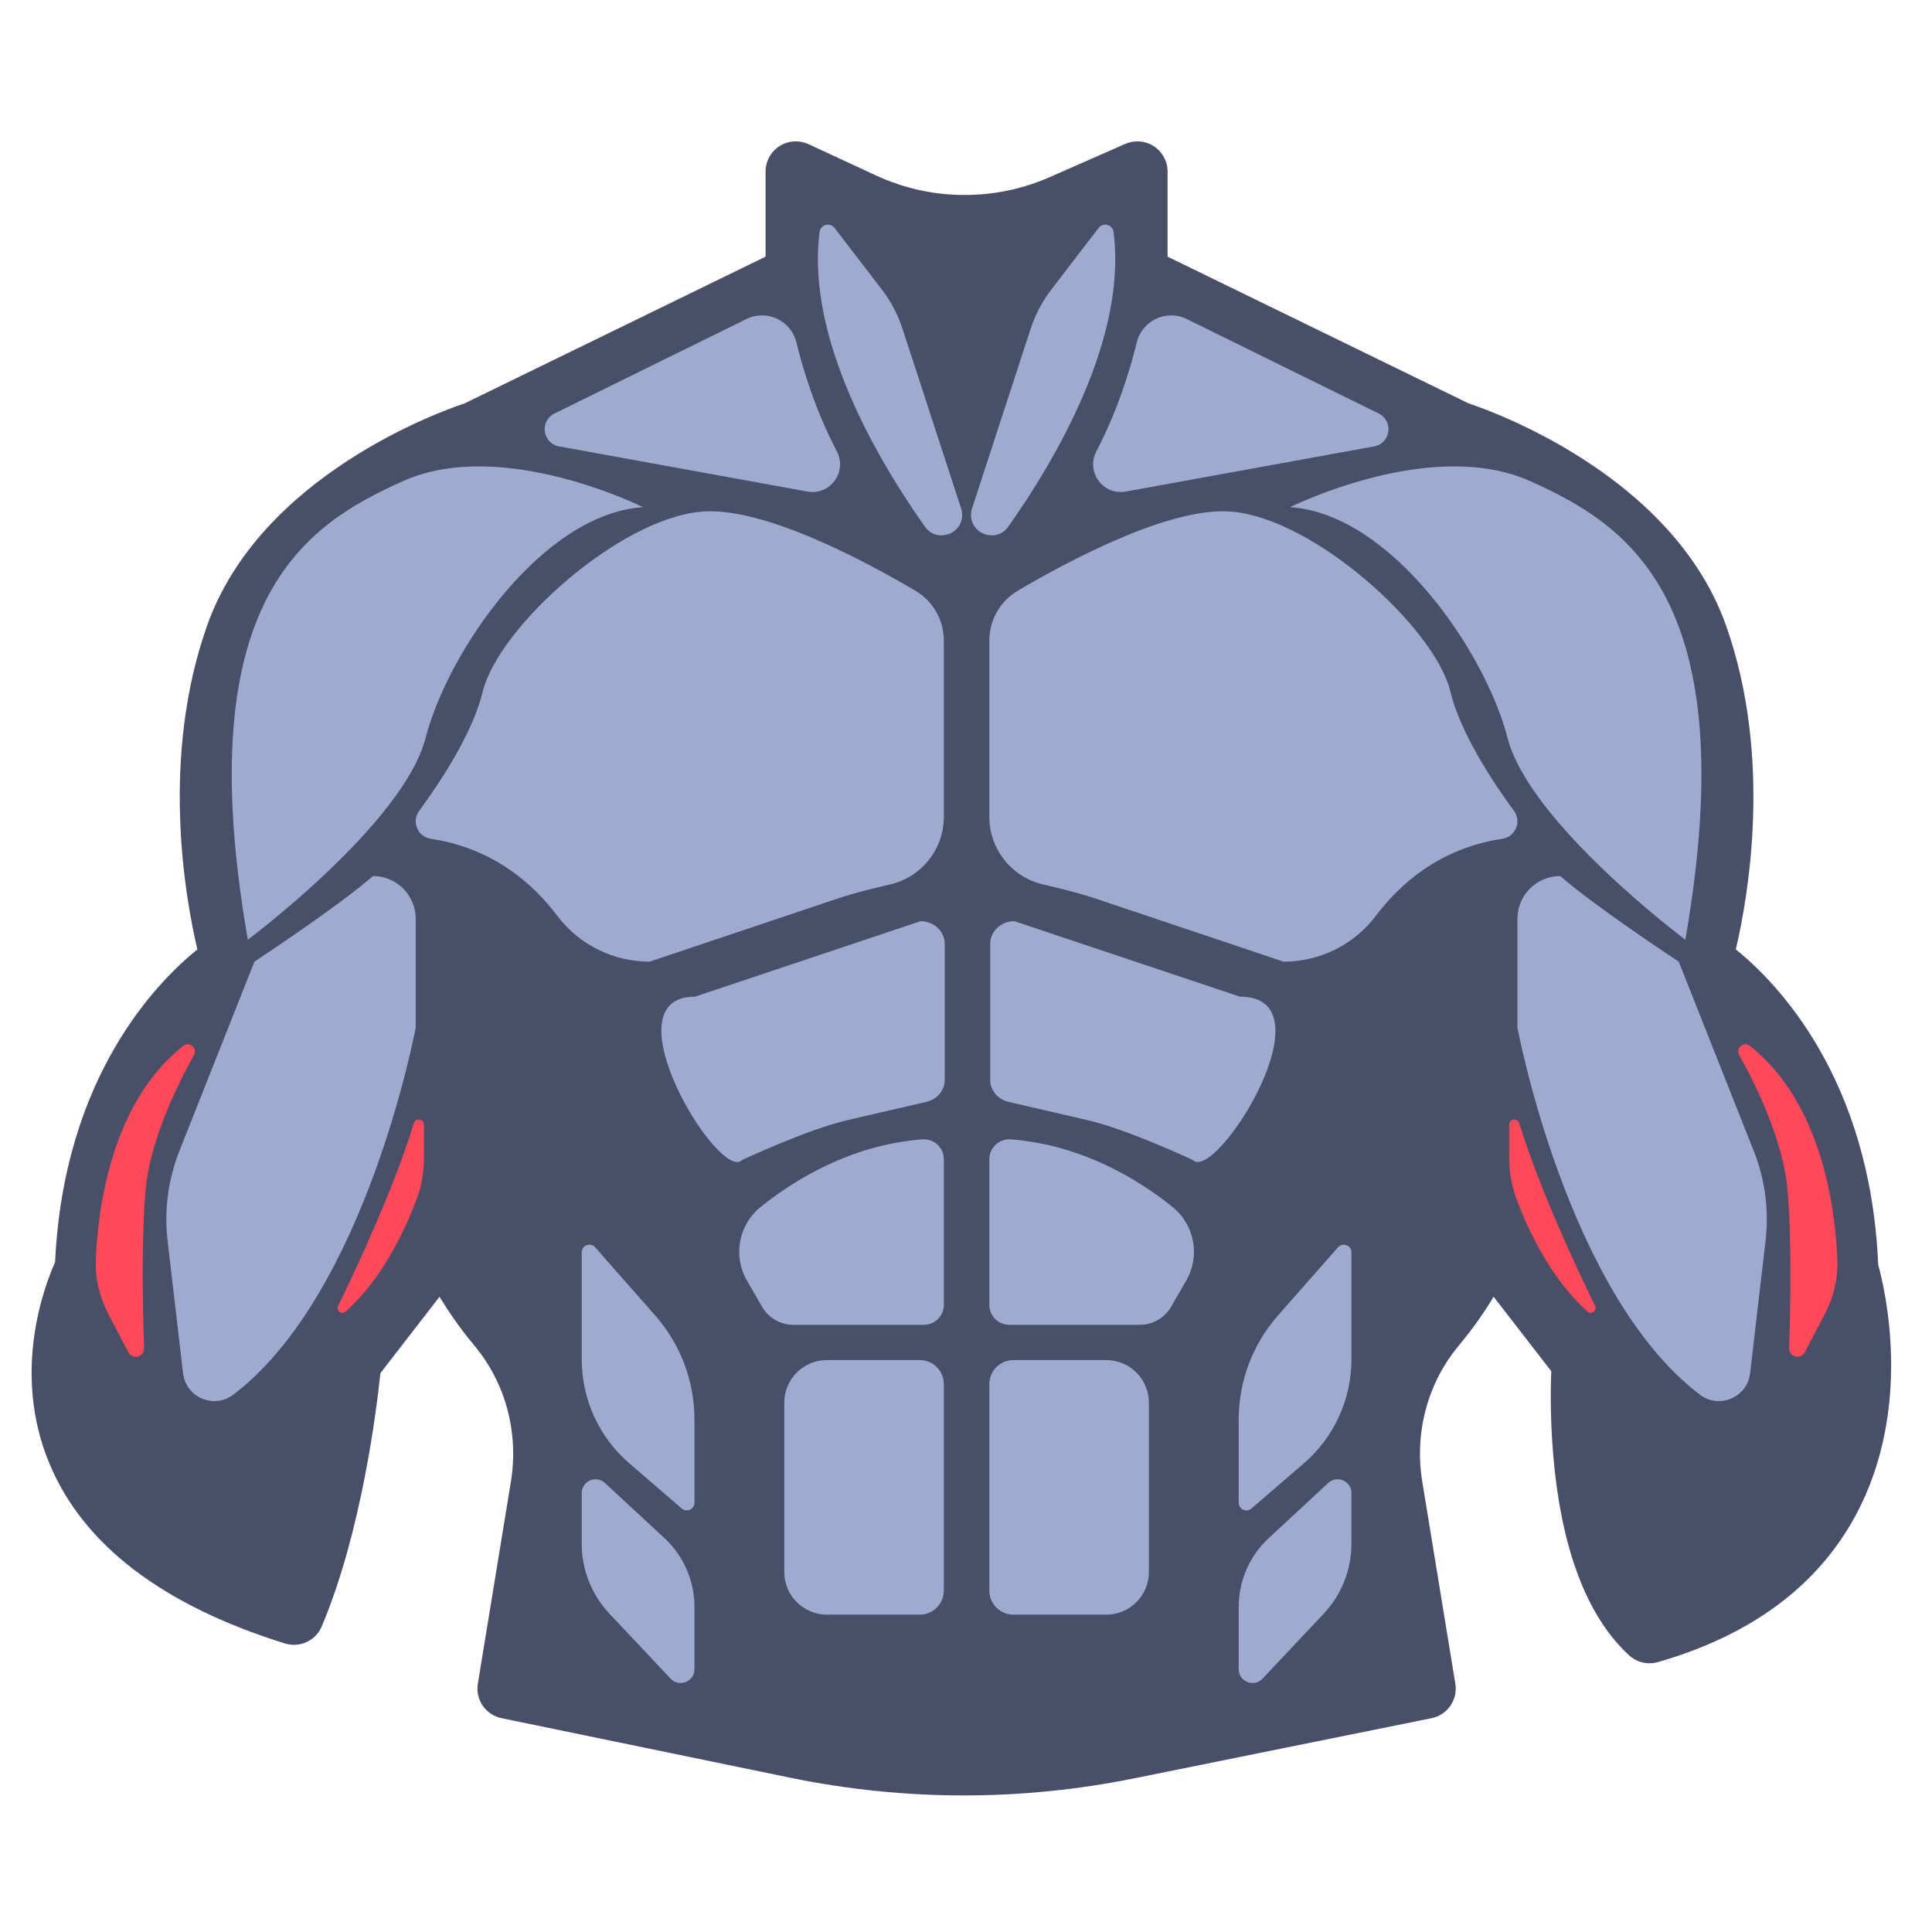 <svg  viewBox="0 0 512 512" fill="none" xmlns="http://www.w3.org/2000/svg">
<path d="M301.42 37.462C300.327 37.462 299.23 37.686 298.199 38.139L278.22 46.928C271.067 50.075 263.477 51.67 255.662 51.67C247.466 51.67 239.541 49.923 232.106 46.477L214.253 38.203C213.182 37.707 212.034 37.461 210.889 37.461C209.386 37.461 207.889 37.884 206.582 38.719C204.281 40.189 202.888 42.731 202.888 45.461V68.015L123.105 106.909C116.838 108.987 68.911 126.05 54.859 165.859C42.496 200.882 49.058 237.815 52.304 251.601C41.51 260.31 16.882 285.419 14.6 334.509C11.714 340.929 3.07 363.718 13.068 387.792C22.024 409.358 43.036 425.421 75.52 435.535C76.309 435.781 77.11 435.898 77.899 435.898C81.037 435.898 83.986 434.04 85.267 431.012C95.868 405.941 99.859 373.039 100.803 363.91L116.485 343.649C118.774 347.461 121.812 351.909 125.767 356.658C134.01 366.556 137.516 379.694 135.387 392.704L126.632 446.208C125.939 450.442 128.709 454.468 132.911 455.335L209.428 471.115C224.523 474.228 239.991 475.806 255.403 475.806C270.525 475.806 285.708 474.286 300.529 471.288L379.371 455.34C383.587 454.487 386.375 450.452 385.68 446.207L376.925 392.703C374.796 379.692 378.302 366.554 386.545 356.657C390.5 351.907 393.538 347.459 395.827 343.648L411.103 363.386C410.905 368.334 410.754 378.546 412.067 390.177C414.607 412.682 421.218 428.998 431.718 438.673C433.215 440.052 435.157 440.79 437.139 440.79C437.877 440.79 438.62 440.688 439.348 440.479C464.06 433.379 481.702 420.283 491.784 401.556C507.071 373.16 499.507 341.532 497.74 335.175C495.653 285.64 470.849 260.35 460.006 251.601C463.252 237.815 469.814 200.881 457.451 165.859C443.398 126.05 395.472 108.988 389.205 106.91L309.42 68.016V45.462C309.42 42.759 308.055 40.239 305.792 38.762C304.472 37.901 302.95 37.462 301.42 37.462Z" fill="#484F69"/>
<path d="M221.172 60.413L233.698 76.734C236.098 79.862 237.949 83.374 239.172 87.122L254.708 134.75C254.885 135.294 254.976 135.862 254.976 136.434C254.976 141.737 248.166 143.897 245.105 139.566C232.723 122.049 213.527 89.658 217.212 61.448C217.465 59.501 219.975 58.853 221.172 60.413Z" fill="#9FABCE"/>
<path d="M146.937 109.587L197.792 84.557C203.182 81.904 209.634 84.919 211.059 90.755C212.932 98.424 216.219 108.984 221.77 119.611C224.607 125.042 219.987 131.362 213.958 130.266L148.153 118.301C143.76 117.502 142.93 111.559 146.937 109.587Z" fill="#9FABCE"/>
<path d="M170.411 134.408C170.411 134.408 133.173 115.789 106.989 127.426C80.805 139.063 49.968 158.846 65.678 249.033C65.678 249.033 106.989 218.195 112.808 195.503C118.627 172.811 143.646 136.153 170.411 134.408Z" fill="#9FABCE"/>
<path d="M242.605 156.559C247.271 159.313 250.125 164.326 250.125 169.744V216.464C250.125 225.168 244.077 232.46 235.954 234.365C231.26 235.466 226.571 236.585 222.001 238.119L172.15 254.851C162.537 254.851 153.469 250.362 147.686 242.683C141.533 234.511 130.911 224.796 114.208 222.296C110.701 221.771 108.984 217.756 111.083 214.897C116.742 207.186 125.289 194.252 127.937 183.284C132.01 166.41 164.012 137.318 186.122 135.572C202.438 134.283 229.528 148.841 242.605 156.559Z" fill="#9FABCE"/>
<path d="M110.169 243.483V272.306C110.169 272.306 97.079 342.85 61.806 369.614C56.676 373.506 49.253 370.316 48.508 363.92L44.414 328.783C43.477 320.738 44.548 312.586 47.531 305.056L67.424 254.851C67.424 254.851 89.534 240.305 98.844 232.159C105.098 232.159 110.169 237.229 110.169 243.483Z" fill="#9FABCE"/>
<path d="M48.578 277.147C50.2 275.863 52.414 277.769 51.408 279.577C46.753 287.944 39.706 302.466 38.584 315.424C37.479 328.194 37.812 346.239 38.18 357.281C38.258 359.627 35.108 360.457 34.021 358.376L28.614 348.026C26.31 343.616 25.185 338.685 25.39 333.714C25.956 319.988 29.551 292.218 48.578 277.147Z" fill="#FF4858"/>
<path d="M112.355 298.082V306.867C112.355 310.653 111.689 314.407 110.358 317.952C107.507 325.547 101.493 338.749 91.619 347.573C90.572 348.509 88.992 347.312 89.609 346.05C94.264 336.537 104.251 315.307 109.679 297.672C110.143 296.171 112.355 296.511 112.355 298.082Z" fill="#FF4858"/>
<path d="M250.125 307.203V345.812C250.125 348.728 247.761 351.091 244.846 351.091H210.236C206.828 351.091 203.679 349.274 201.974 346.324L197.948 339.361C194.179 332.842 195.729 324.555 201.6 319.839C210.615 312.595 225.496 303.436 244.374 301.943C247.465 301.698 250.125 304.101 250.125 307.203Z" fill="#9FABCE"/>
<path d="M243.741 427.896H219.14C212.901 427.896 207.844 422.838 207.844 416.6V371.728C207.844 365.489 212.902 360.432 219.14 360.432H243.742C247.268 360.432 250.125 363.29 250.125 366.815V421.512C250.125 425.038 247.267 427.896 243.741 427.896Z" fill="#9FABCE"/>
<path d="M157.716 330.539L173.632 348.615C180.338 356.231 184.037 366.03 184.037 376.178V398.241C184.037 399.975 182.001 400.909 180.687 399.777L166.792 387.812C158.776 380.91 154.167 370.857 154.167 360.279V331.879C154.167 330.01 156.481 329.136 157.716 330.539Z" fill="#9FABCE"/>
<path d="M160.308 392.998L176.074 407.605C181.152 412.309 184.038 418.918 184.038 425.839V442.355C184.038 445.666 179.989 447.272 177.72 444.861L161.493 427.62C156.788 422.621 154.168 416.015 154.168 409.15V395.68C154.167 392.49 157.967 390.83 160.308 392.998Z" fill="#9FABCE"/>
<path d="M291.137 60.413L278.611 76.734C276.211 79.862 274.36 83.374 273.137 87.122L257.601 134.75C257.424 135.294 257.333 135.862 257.333 136.434C257.333 141.737 264.143 143.897 267.204 139.566C279.586 122.049 298.782 89.658 295.097 61.448C294.844 59.501 292.334 58.853 291.137 60.413Z" fill="#9FABCE"/>
<path d="M365.372 109.587L314.517 84.557C309.127 81.904 302.675 84.919 301.25 90.755C299.377 98.424 296.09 108.984 290.539 119.611C287.702 125.042 292.322 131.362 298.351 130.266L364.156 118.301C368.549 117.502 369.379 111.559 365.372 109.587Z" fill="#9FABCE"/>
<path d="M341.898 134.408C341.898 134.408 379.136 115.789 405.32 127.426C431.503 139.063 462.341 158.846 446.631 249.033C446.631 249.033 405.32 218.195 399.501 195.503C393.682 172.811 368.663 136.153 341.898 134.408Z" fill="#9FABCE"/>
<path d="M269.704 156.559C265.038 159.313 262.184 164.326 262.184 169.744V216.464C262.184 225.168 268.232 232.46 276.355 234.365C281.049 235.466 285.738 236.585 290.308 238.119L340.159 254.851C349.772 254.851 358.84 250.362 364.623 242.683C370.776 234.511 381.398 224.796 398.101 222.296C401.608 221.771 403.325 217.756 401.226 214.897C395.567 207.186 387.02 194.252 384.372 183.284C380.299 166.41 348.297 137.318 326.187 135.572C309.871 134.283 282.781 148.841 269.704 156.559Z" fill="#9FABCE"/>
<path d="M402.14 243.483V272.306C402.14 272.306 415.23 342.85 450.503 369.614C455.633 373.506 463.056 370.316 463.801 363.92L467.895 328.783C468.832 320.738 467.761 312.586 464.778 305.056L444.885 254.851C444.885 254.851 422.775 240.305 413.465 232.159C407.211 232.159 402.14 237.229 402.14 243.483Z" fill="#9FABCE"/>
<path d="M463.73 277.147C462.108 275.863 459.894 277.769 460.9 279.577C465.555 287.944 472.602 302.466 473.724 315.424C474.829 328.194 474.496 346.239 474.128 357.281C474.05 359.627 477.201 360.457 478.287 358.376L483.694 348.026C485.998 343.616 487.123 338.685 486.918 333.714C486.353 319.988 482.758 292.218 463.73 277.147Z" fill="#FF4858"/>
<path d="M399.954 298.082V306.867C399.954 310.653 400.62 314.407 401.951 317.952C404.802 325.547 410.816 338.749 420.69 347.573C421.737 348.509 423.317 347.312 422.7 346.05C418.045 336.537 408.058 315.307 402.63 297.672C402.166 296.171 399.954 296.511 399.954 298.082Z" fill="#FF4858"/>
<path d="M262.184 307.203V345.812C262.184 348.728 264.548 351.091 267.463 351.091H302.073C305.481 351.091 308.63 349.274 310.335 346.324L314.361 339.361C318.13 332.842 316.58 324.555 310.709 319.839C301.694 312.595 286.813 303.436 267.935 301.943C264.844 301.698 262.184 304.101 262.184 307.203Z" fill="#9FABCE"/>
<path d="M268.568 427.896H293.17C299.409 427.896 304.466 422.838 304.466 416.6V371.728C304.466 365.489 299.408 360.432 293.17 360.432H268.568C265.042 360.432 262.185 363.29 262.185 366.815V421.512C262.184 425.038 265.042 427.896 268.568 427.896Z" fill="#9FABCE"/>
<path d="M354.593 330.539L338.677 348.615C331.971 356.231 328.272 366.03 328.272 376.178V398.241C328.272 399.975 330.308 400.909 331.622 399.777L345.517 387.812C353.533 380.91 358.142 370.857 358.142 360.279V331.879C358.142 330.01 355.828 329.136 354.593 330.539Z" fill="#9FABCE"/>
<path d="M352.001 392.998L336.235 407.605C331.157 412.309 328.271 418.918 328.271 425.839V442.355C328.271 445.666 332.32 447.272 334.589 444.861L350.816 427.62C355.521 422.621 358.141 416.015 358.141 409.15V395.68C358.142 392.49 354.341 390.83 352.001 392.998Z" fill="#9FABCE"/>
<path d="M250.36 250.095V286.214C250.36 288.957 248.354 291.347 245.497 292.008L224.609 296.84C213.835 299.332 196.664 307.417 196.664 307.417C190.691 313.58 160.556 264.125 184.191 264.125L243.954 244.125C247.491 244.125 250.36 246.798 250.36 250.095Z" fill="#9FABCE"/>
<path d="M262.419 250.095V286.214C262.419 288.957 264.425 291.347 267.282 292.008L288.17 296.84C298.944 299.332 316.115 307.417 316.115 307.417C322.088 313.58 353.359 264.125 328.588 264.125L268.825 244.125C265.287 244.125 262.419 246.798 262.419 250.095Z" fill="#9FABCE"/>
</svg>
